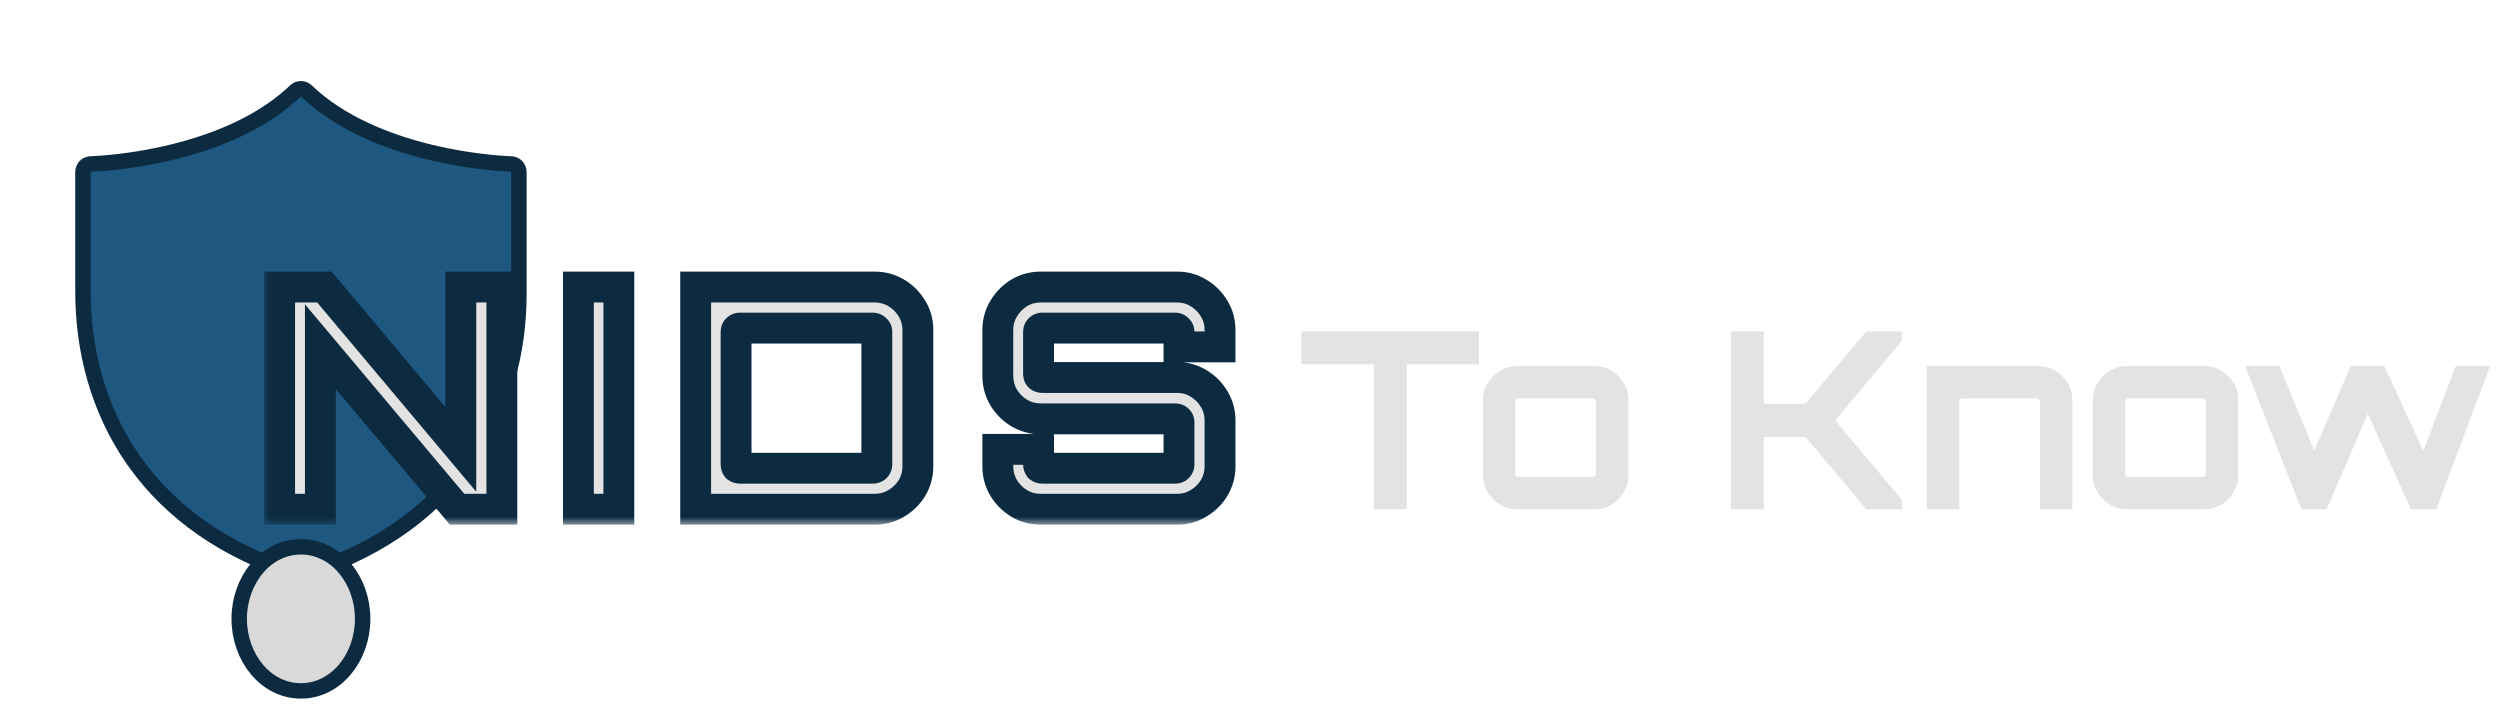 <svg width="162" height="46" viewBox="0 0 162 46" fill="none" xmlns="http://www.w3.org/2000/svg">
<path d="M19.5 5.75C19.6 5.75 19.697 5.779 19.779 5.832L19.856 5.894C22.048 7.994 25.081 9.172 27.724 9.828L28.247 9.952L28.248 9.953C29.107 10.147 29.974 10.302 30.846 10.419L31.721 10.523C31.893 10.541 32.065 10.556 32.237 10.571L32.754 10.608H32.759L33.025 10.622H33.032L33.097 10.624L33.106 10.625H33.122L33.221 10.637C33.318 10.659 33.408 10.708 33.478 10.781C33.572 10.877 33.625 11.006 33.625 11.141V19.063C33.625 26.463 29.761 33.872 20.117 37.078L19.654 37.227C19.579 37.25 19.5 37.256 19.423 37.244L19.346 37.227C14.527 35.722 11.091 33.183 8.831 30.07L8.615 29.767C6.363 26.519 5.375 22.705 5.375 18.86V11.141L5.385 11.041C5.398 10.976 5.423 10.914 5.459 10.858L5.521 10.781C5.592 10.708 5.682 10.659 5.779 10.637L5.878 10.625H5.896L5.906 10.624C6.135 10.614 6.365 10.6 6.594 10.583L7.279 10.524V10.523C8.048 10.443 9.08 10.305 10.245 10.063L10.753 9.952C13.424 9.344 16.599 8.208 18.921 6.101L19.144 5.894C19.239 5.802 19.367 5.75 19.5 5.75Z" fill="#1E5780" stroke="#0C2A40"/>
<mask id="path-2-outside-1_65_163" maskUnits="userSpaceOnUse" x="17" y="17" width="64" height="17" fill="black">
<rect fill="white" x="17" y="17" width="64" height="17"/>
<path d="M18.12 33V18.6H21.02L29.86 29.12V18.6H32.52V33H29.62L20.76 22.46V33H18.12ZM37.481 33V18.6H40.101V33H37.481ZM45.078 33V18.6H56.678C57.185 18.6 57.651 18.727 58.078 18.98C58.505 19.233 58.845 19.573 59.098 20C59.351 20.413 59.478 20.873 59.478 21.38V30.22C59.478 30.727 59.351 31.193 59.098 31.62C58.845 32.033 58.505 32.367 58.078 32.62C57.651 32.873 57.185 33 56.678 33H45.078ZM47.938 30.34H56.558C56.625 30.34 56.685 30.32 56.738 30.28C56.791 30.227 56.818 30.167 56.818 30.1V21.5C56.818 21.433 56.791 21.38 56.738 21.34C56.685 21.287 56.625 21.26 56.558 21.26H47.938C47.871 21.26 47.811 21.287 47.758 21.34C47.718 21.38 47.698 21.433 47.698 21.5V30.1C47.698 30.167 47.718 30.227 47.758 30.28C47.811 30.32 47.871 30.34 47.938 30.34ZM67.438 33C66.931 33 66.464 32.873 66.038 32.62C65.624 32.367 65.291 32.033 65.038 31.62C64.784 31.193 64.658 30.727 64.658 30.22V29.12H67.298V30.1C67.298 30.167 67.318 30.227 67.358 30.28C67.411 30.32 67.471 30.34 67.538 30.34H76.158C76.224 30.34 76.278 30.32 76.318 30.28C76.371 30.227 76.398 30.167 76.398 30.1V27.36C76.398 27.293 76.371 27.24 76.318 27.2C76.278 27.16 76.224 27.14 76.158 27.14H67.438C66.931 27.14 66.464 27.013 66.038 26.76C65.624 26.507 65.291 26.173 65.038 25.76C64.784 25.333 64.658 24.86 64.658 24.34V21.38C64.658 20.873 64.784 20.413 65.038 20C65.291 19.573 65.624 19.233 66.038 18.98C66.464 18.727 66.931 18.6 67.438 18.6H76.278C76.784 18.6 77.244 18.727 77.658 18.98C78.084 19.233 78.424 19.573 78.678 20C78.931 20.413 79.058 20.873 79.058 21.38V22.48H76.398V21.5C76.398 21.433 76.371 21.38 76.318 21.34C76.278 21.287 76.224 21.26 76.158 21.26H67.538C67.471 21.26 67.411 21.287 67.358 21.34C67.318 21.38 67.298 21.433 67.298 21.5V24.24C67.298 24.307 67.318 24.36 67.358 24.4C67.411 24.44 67.471 24.46 67.538 24.46H76.278C76.784 24.46 77.244 24.587 77.658 24.84C78.084 25.093 78.424 25.433 78.678 25.86C78.931 26.273 79.058 26.74 79.058 27.26V30.22C79.058 30.727 78.931 31.193 78.678 31.62C78.424 32.033 78.084 32.367 77.658 32.62C77.244 32.873 76.784 33 76.278 33H67.438Z"/>
</mask>
<path d="M18.12 33V18.6H21.02L29.86 29.12V18.6H32.52V33H29.62L20.76 22.46V33H18.12ZM37.481 33V18.6H40.101V33H37.481ZM45.078 33V18.6H56.678C57.185 18.6 57.651 18.727 58.078 18.98C58.505 19.233 58.845 19.573 59.098 20C59.351 20.413 59.478 20.873 59.478 21.38V30.22C59.478 30.727 59.351 31.193 59.098 31.62C58.845 32.033 58.505 32.367 58.078 32.62C57.651 32.873 57.185 33 56.678 33H45.078ZM47.938 30.34H56.558C56.625 30.34 56.685 30.32 56.738 30.28C56.791 30.227 56.818 30.167 56.818 30.1V21.5C56.818 21.433 56.791 21.38 56.738 21.34C56.685 21.287 56.625 21.26 56.558 21.26H47.938C47.871 21.26 47.811 21.287 47.758 21.34C47.718 21.38 47.698 21.433 47.698 21.5V30.1C47.698 30.167 47.718 30.227 47.758 30.28C47.811 30.32 47.871 30.34 47.938 30.34ZM67.438 33C66.931 33 66.464 32.873 66.038 32.62C65.624 32.367 65.291 32.033 65.038 31.62C64.784 31.193 64.658 30.727 64.658 30.22V29.12H67.298V30.1C67.298 30.167 67.318 30.227 67.358 30.28C67.411 30.32 67.471 30.34 67.538 30.34H76.158C76.224 30.34 76.278 30.32 76.318 30.28C76.371 30.227 76.398 30.167 76.398 30.1V27.36C76.398 27.293 76.371 27.24 76.318 27.2C76.278 27.16 76.224 27.14 76.158 27.14H67.438C66.931 27.14 66.464 27.013 66.038 26.76C65.624 26.507 65.291 26.173 65.038 25.76C64.784 25.333 64.658 24.86 64.658 24.34V21.38C64.658 20.873 64.784 20.413 65.038 20C65.291 19.573 65.624 19.233 66.038 18.98C66.464 18.727 66.931 18.6 67.438 18.6H76.278C76.784 18.6 77.244 18.727 77.658 18.98C78.084 19.233 78.424 19.573 78.678 20C78.931 20.413 79.058 20.873 79.058 21.38V22.48H76.398V21.5C76.398 21.433 76.371 21.38 76.318 21.34C76.278 21.287 76.224 21.26 76.158 21.26H67.538C67.471 21.26 67.411 21.287 67.358 21.34C67.318 21.38 67.298 21.433 67.298 21.5V24.24C67.298 24.307 67.318 24.36 67.358 24.4C67.411 24.44 67.471 24.46 67.538 24.46H76.278C76.784 24.46 77.244 24.587 77.658 24.84C78.084 25.093 78.424 25.433 78.678 25.86C78.931 26.273 79.058 26.74 79.058 27.26V30.22C79.058 30.727 78.931 31.193 78.678 31.62C78.424 32.033 78.084 32.367 77.658 32.62C77.244 32.873 76.784 33 76.278 33H67.438Z" fill="#E3E3E3"/>
<path d="M18.12 33H17.12V34H18.12V33ZM18.12 18.6V17.6H17.12V18.6H18.12ZM21.02 18.6L21.786 17.957L21.486 17.6H21.02V18.6ZM29.86 29.12L29.094 29.763L30.86 31.864V29.12H29.86ZM29.86 18.6V17.6H28.86V18.6H29.86ZM32.52 18.6H33.52V17.6H32.52V18.6ZM32.52 33V34H33.52V33H32.52ZM29.62 33L28.855 33.644L29.154 34H29.62V33ZM20.76 22.46L21.526 21.817L19.76 19.716V22.46H20.76ZM20.76 33V34H21.76V33H20.76ZM19.12 33V18.6H17.12V33H19.12ZM18.12 19.6H21.02V17.6H18.12V19.6ZM20.254 19.243L29.094 29.763L30.626 28.477L21.786 17.957L20.254 19.243ZM30.86 29.12V18.6H28.86V29.12H30.86ZM29.86 19.6H32.52V17.6H29.86V19.6ZM31.52 18.6V33H33.52V18.6H31.52ZM32.52 32H29.62V34H32.52V32ZM30.386 32.356L21.526 21.817L19.994 23.104L28.855 33.644L30.386 32.356ZM19.76 22.46V33H21.76V22.46H19.76ZM20.76 32H18.12V34H20.76V32ZM37.481 33H36.481V34H37.481V33ZM37.481 18.6V17.6H36.481V18.6H37.481ZM40.101 18.6H41.101V17.6H40.101V18.6ZM40.101 33V34H41.101V33H40.101ZM38.481 33V18.6H36.481V33H38.481ZM37.481 19.6H40.101V17.6H37.481V19.6ZM39.101 18.6V33H41.101V18.6H39.101ZM40.101 32H37.481V34H40.101V32ZM45.078 33H44.078V34H45.078V33ZM45.078 18.6V17.6H44.078V18.6H45.078ZM58.078 18.98L57.567 19.84V19.84L58.078 18.98ZM59.098 20L58.238 20.511L58.245 20.523L59.098 20ZM59.098 31.62L59.951 32.143L59.958 32.13L59.098 31.62ZM58.078 32.62L57.567 31.76L58.078 32.62ZM56.738 30.28L57.338 31.08L57.395 31.037L57.445 30.987L56.738 30.28ZM56.738 21.34L56.031 22.047L56.081 22.097L56.138 22.14L56.738 21.34ZM47.758 21.34L48.465 22.047L48.465 22.047L47.758 21.34ZM47.758 30.28L46.958 30.88L47.044 30.994L47.158 31.08L47.758 30.28ZM46.078 33V18.6H44.078V33H46.078ZM45.078 19.6H56.678V17.6H45.078V19.6ZM56.678 19.6C57.009 19.6 57.299 19.68 57.567 19.84L58.589 18.12C58.004 17.773 57.36 17.6 56.678 17.6V19.6ZM57.567 19.84C57.85 20.008 58.07 20.228 58.238 20.511L59.958 19.489C59.619 18.919 59.159 18.459 58.589 18.12L57.567 19.84ZM58.245 20.523C58.398 20.771 58.478 21.049 58.478 21.38H60.478C60.478 20.698 60.305 20.055 59.951 19.477L58.245 20.523ZM58.478 21.38V30.22H60.478V21.38H58.478ZM58.478 30.22C58.478 30.551 58.398 30.841 58.238 31.11L59.958 32.13C60.305 31.546 60.478 30.902 60.478 30.22H58.478ZM58.245 31.097C58.079 31.369 57.858 31.588 57.567 31.76L58.589 33.48C59.151 33.146 59.61 32.698 59.951 32.143L58.245 31.097ZM57.567 31.76C57.299 31.92 57.009 32 56.678 32V34C57.36 34 58.004 33.827 58.589 33.48L57.567 31.76ZM56.678 32H45.078V34H56.678V32ZM47.938 31.34H56.558V29.34H47.938V31.34ZM56.558 31.34C56.841 31.34 57.111 31.25 57.338 31.08L56.138 29.48C56.258 29.39 56.408 29.34 56.558 29.34V31.34ZM57.445 30.987C57.659 30.773 57.818 30.468 57.818 30.1H55.818C55.818 29.996 55.84 29.889 55.884 29.789C55.928 29.691 55.983 29.62 56.031 29.573L57.445 30.987ZM57.818 30.1V21.5H55.818V30.1H57.818ZM57.818 21.5C57.818 21.119 57.643 20.769 57.338 20.54L56.138 22.14C56.055 22.078 55.968 21.985 55.904 21.857C55.84 21.729 55.818 21.603 55.818 21.5H57.818ZM57.445 20.633C57.231 20.419 56.926 20.26 56.558 20.26V22.26C56.454 22.26 56.347 22.238 56.247 22.194C56.149 22.151 56.078 22.095 56.031 22.047L57.445 20.633ZM56.558 20.26H47.938V22.26H56.558V20.26ZM47.938 20.26C47.57 20.26 47.265 20.419 47.051 20.633L48.465 22.047C48.418 22.095 48.347 22.151 48.249 22.194C48.149 22.238 48.042 22.26 47.938 22.26V20.26ZM47.051 20.633C46.79 20.894 46.698 21.219 46.698 21.5H48.698C48.698 21.567 48.688 21.658 48.649 21.761C48.609 21.867 48.547 21.965 48.465 22.047L47.051 20.633ZM46.698 21.5V30.1H48.698V21.5H46.698ZM46.698 30.1C46.698 30.383 46.788 30.654 46.958 30.88L48.558 29.68C48.648 29.8 48.698 29.95 48.698 30.1H46.698ZM47.158 31.08C47.384 31.25 47.655 31.34 47.938 31.34V29.34C48.088 29.34 48.238 29.39 48.358 29.48L47.158 31.08ZM66.038 32.62L65.515 33.473L65.527 33.48L66.038 32.62ZM65.038 31.62L64.178 32.131L64.185 32.143L65.038 31.62ZM64.658 29.12V28.12H63.658V29.12H64.658ZM67.298 29.12H68.298V28.12H67.298V29.12ZM67.358 30.28L66.558 30.88L66.643 30.994L66.758 31.08L67.358 30.28ZM76.318 30.28L77.025 30.987L76.318 30.28ZM76.318 27.2L75.611 27.907L75.661 27.957L75.718 28L76.318 27.2ZM66.038 26.76L65.515 27.613L65.527 27.62L66.038 26.76ZM65.038 25.76L64.178 26.271L64.185 26.283L65.038 25.76ZM65.038 20L65.89 20.523L65.897 20.511L65.038 20ZM66.038 18.98L65.527 18.12L65.515 18.127L66.038 18.98ZM77.658 18.98L77.135 19.833L77.147 19.84L77.658 18.98ZM78.678 20L77.818 20.511L77.825 20.523L78.678 20ZM79.058 22.48V23.48H80.058V22.48H79.058ZM76.398 22.48H75.398V23.48H76.398V22.48ZM76.318 21.34L75.518 21.94L75.603 22.054L75.718 22.14L76.318 21.34ZM67.358 21.34L68.065 22.047L68.065 22.047L67.358 21.34ZM67.358 24.4L66.65 25.107L66.701 25.157L66.758 25.2L67.358 24.4ZM77.658 24.84L77.135 25.693L77.147 25.7L77.658 24.84ZM78.678 25.86L77.818 26.371L77.825 26.383L78.678 25.86ZM78.678 31.62L79.53 32.143L79.537 32.13L78.678 31.62ZM77.658 32.62L77.147 31.76L77.135 31.767L77.658 32.62ZM67.438 32C67.107 32 66.817 31.92 66.548 31.76L65.527 33.48C66.112 33.827 66.755 34 67.438 34V32ZM66.56 31.767C66.281 31.596 66.061 31.376 65.89 31.097L64.185 32.143C64.521 32.69 64.967 33.137 65.515 33.473L66.56 31.767ZM65.897 31.11C65.738 30.841 65.658 30.551 65.658 30.22H63.658C63.658 30.902 63.831 31.546 64.178 32.13L65.897 31.11ZM65.658 30.22V29.12H63.658V30.22H65.658ZM64.658 30.12H67.298V28.12H64.658V30.12ZM66.298 29.12V30.1H68.298V29.12H66.298ZM66.298 30.1C66.298 30.383 66.388 30.654 66.558 30.88L68.158 29.68C68.248 29.8 68.298 29.95 68.298 30.1H66.298ZM66.758 31.08C66.984 31.25 67.255 31.34 67.538 31.34V29.34C67.687 29.34 67.838 29.39 67.958 29.48L66.758 31.08ZM67.538 31.34H76.158V29.34H67.538V31.34ZM76.158 31.34C76.439 31.34 76.764 31.248 77.025 30.987L75.611 29.573C75.692 29.491 75.79 29.428 75.897 29.389C75.999 29.35 76.091 29.34 76.158 29.34V31.34ZM77.025 30.987C77.239 30.773 77.398 30.468 77.398 30.1H75.398C75.398 29.996 75.419 29.889 75.464 29.789C75.507 29.691 75.563 29.62 75.611 29.573L77.025 30.987ZM77.398 30.1V27.36H75.398V30.1H77.398ZM77.398 27.36C77.398 26.979 77.223 26.629 76.918 26.4L75.718 28C75.635 27.938 75.547 27.845 75.483 27.717C75.419 27.589 75.398 27.463 75.398 27.36H77.398ZM77.025 26.493C76.764 26.232 76.439 26.14 76.158 26.14V28.14C76.091 28.14 75.999 28.13 75.897 28.091C75.79 28.052 75.692 27.989 75.611 27.907L77.025 26.493ZM76.158 26.14H67.438V28.14H76.158V26.14ZM67.438 26.14C67.107 26.14 66.817 26.06 66.548 25.9L65.527 27.62C66.112 27.967 66.755 28.14 67.438 28.14V26.14ZM66.56 25.907C66.281 25.736 66.061 25.516 65.89 25.237L64.185 26.283C64.521 26.83 64.967 27.277 65.515 27.613L66.56 25.907ZM65.897 25.25C65.74 24.985 65.658 24.689 65.658 24.34H63.658C63.658 25.031 63.828 25.682 64.178 26.27L65.897 25.25ZM65.658 24.34V21.38H63.658V24.34H65.658ZM65.658 21.38C65.658 21.049 65.738 20.771 65.89 20.523L64.185 19.477C63.831 20.055 63.658 20.698 63.658 21.38H65.658ZM65.897 20.511C66.07 20.22 66.289 19.999 66.56 19.833L65.515 18.127C64.96 18.468 64.512 18.927 64.178 19.489L65.897 20.511ZM66.548 19.84C66.817 19.68 67.107 19.6 67.438 19.6V17.6C66.755 17.6 66.112 17.773 65.527 18.12L66.548 19.84ZM67.438 19.6H76.278V17.6H67.438V19.6ZM76.278 19.6C76.609 19.6 76.886 19.68 77.135 19.833L78.18 18.127C77.602 17.773 76.96 17.6 76.278 17.6V19.6ZM77.147 19.84C77.43 20.008 77.65 20.228 77.818 20.511L79.537 19.489C79.199 18.919 78.739 18.459 78.168 18.12L77.147 19.84ZM77.825 20.523C77.978 20.771 78.058 21.049 78.058 21.38H80.058C80.058 20.698 79.884 20.055 79.53 19.477L77.825 20.523ZM78.058 21.38V22.48H80.058V21.38H78.058ZM79.058 21.48H76.398V23.48H79.058V21.48ZM77.398 22.48V21.5H75.398V22.48H77.398ZM77.398 21.5C77.398 21.119 77.223 20.769 76.918 20.54L75.718 22.14C75.635 22.078 75.547 21.985 75.483 21.857C75.419 21.729 75.398 21.603 75.398 21.5H77.398ZM77.118 20.74C76.889 20.435 76.539 20.26 76.158 20.26V22.26C76.054 22.26 75.928 22.238 75.8 22.174C75.673 22.11 75.58 22.023 75.518 21.94L77.118 20.74ZM76.158 20.26H67.538V22.26H76.158V20.26ZM67.538 20.26C67.17 20.26 66.865 20.419 66.65 20.633L68.065 22.047C68.017 22.095 67.946 22.151 67.849 22.194C67.749 22.238 67.642 22.26 67.538 22.26V20.26ZM66.651 20.633C66.39 20.894 66.298 21.219 66.298 21.5H68.298C68.298 21.567 68.288 21.658 68.249 21.761C68.209 21.867 68.146 21.965 68.065 22.047L66.651 20.633ZM66.298 21.5V24.24H68.298V21.5H66.298ZM66.298 24.24C66.298 24.521 66.39 24.846 66.65 25.107L68.065 23.693C68.146 23.775 68.209 23.873 68.249 23.979C68.288 24.082 68.298 24.174 68.298 24.24H66.298ZM66.758 25.2C66.984 25.37 67.255 25.46 67.538 25.46V23.46C67.687 23.46 67.838 23.51 67.958 23.6L66.758 25.2ZM67.538 25.46H76.278V23.46H67.538V25.46ZM76.278 25.46C76.609 25.46 76.886 25.54 77.135 25.693L78.18 23.987C77.602 23.633 76.96 23.46 76.278 23.46V25.46ZM77.147 25.7C77.43 25.868 77.65 26.088 77.818 26.37L79.537 25.349C79.199 24.779 78.739 24.319 78.168 23.98L77.147 25.7ZM77.825 26.383C77.975 26.627 78.058 26.91 78.058 27.26H80.058C80.058 26.57 79.887 25.919 79.53 25.337L77.825 26.383ZM78.058 27.26V30.22H80.058V27.26H78.058ZM78.058 30.22C78.058 30.551 77.977 30.841 77.818 31.11L79.537 32.13C79.885 31.546 80.058 30.902 80.058 30.22H78.058ZM77.825 31.097C77.659 31.369 77.438 31.588 77.147 31.76L78.168 33.48C78.731 33.146 79.19 32.698 79.53 32.143L77.825 31.097ZM77.135 31.767C76.886 31.92 76.609 32 76.278 32V34C76.96 34 77.602 33.827 78.18 33.473L77.135 31.767ZM76.278 32H67.438V34H76.278V32Z" fill="#0C2A40" mask="url(#path-2-outside-1_65_163)"/>
<path d="M19.5 35.433C21.788 35.433 23.5 37.609 23.5 40.102C23.5 42.595 21.788 44.771 19.5 44.771C17.212 44.771 15.5 42.595 15.5 40.102C15.5 37.609 17.212 35.433 19.5 35.433Z" fill="#D9D9D9" stroke="#0C2A40"/>
<path d="M89.024 33V23.608H84.32V21.48H95.84V23.608H91.152V33H89.024ZM98.305 33C97.9 33 97.532 32.899 97.201 32.696C96.871 32.493 96.604 32.227 96.401 31.896C96.199 31.565 96.097 31.197 96.097 30.792V25.928C96.097 25.523 96.199 25.155 96.401 24.824C96.604 24.493 96.871 24.227 97.201 24.024C97.532 23.821 97.9 23.72 98.305 23.72H103.313C103.719 23.72 104.087 23.821 104.417 24.024C104.759 24.227 105.025 24.493 105.217 24.824C105.42 25.155 105.521 25.523 105.521 25.928V30.792C105.521 31.197 105.42 31.565 105.217 31.896C105.025 32.227 104.764 32.493 104.433 32.696C104.103 32.899 103.729 33 103.313 33H98.305ZM98.385 30.904H103.233C103.287 30.904 103.329 30.888 103.361 30.856C103.404 30.813 103.425 30.765 103.425 30.712V26.008C103.425 25.955 103.404 25.912 103.361 25.88C103.329 25.837 103.287 25.816 103.233 25.816H98.385C98.332 25.816 98.284 25.837 98.241 25.88C98.209 25.912 98.193 25.955 98.193 26.008V30.712C98.193 30.765 98.209 30.813 98.241 30.856C98.284 30.888 98.332 30.904 98.385 30.904ZM112.162 33V21.48H114.29V26.168H116.994L120.93 21.48H123.234V22.088L118.914 27.24L123.25 32.392V33H120.93L116.994 28.312H114.29V33H112.162ZM124.864 33V23.72H132.08C132.485 23.72 132.853 23.821 133.184 24.024C133.525 24.227 133.792 24.493 133.984 24.824C134.187 25.155 134.288 25.523 134.288 25.928V33H132.192V26.008C132.192 25.955 132.171 25.912 132.128 25.88C132.096 25.837 132.053 25.816 132 25.816H127.152C127.099 25.816 127.051 25.837 127.008 25.88C126.976 25.912 126.96 25.955 126.96 26.008V33H124.864ZM137.821 33C137.416 33 137.048 32.899 136.717 32.696C136.386 32.493 136.12 32.227 135.917 31.896C135.714 31.565 135.613 31.197 135.613 30.792V25.928C135.613 25.523 135.714 25.155 135.917 24.824C136.12 24.493 136.386 24.227 136.717 24.024C137.048 23.821 137.416 23.72 137.821 23.72H142.829C143.234 23.72 143.602 23.821 143.933 24.024C144.274 24.227 144.541 24.493 144.733 24.824C144.936 25.155 145.037 25.523 145.037 25.928V30.792C145.037 31.197 144.936 31.565 144.733 31.896C144.541 32.227 144.28 32.493 143.949 32.696C143.618 32.899 143.245 33 142.829 33H137.821ZM137.901 30.904H142.749C142.802 30.904 142.845 30.888 142.877 30.856C142.92 30.813 142.941 30.765 142.941 30.712V26.008C142.941 25.955 142.92 25.912 142.877 25.88C142.845 25.837 142.802 25.816 142.749 25.816H137.901C137.848 25.816 137.8 25.837 137.757 25.88C137.725 25.912 137.709 25.955 137.709 26.008V30.712C137.709 30.765 137.725 30.813 137.757 30.856C137.8 30.888 137.848 30.904 137.901 30.904ZM149.13 33L145.482 23.72H147.706L149.962 29.192L152.33 23.72H154.506L157.034 29.224L159.13 23.72H161.354L157.866 33H156.234L153.434 26.808L150.762 33H149.13Z" fill="#E3E3E3"/>
</svg>
